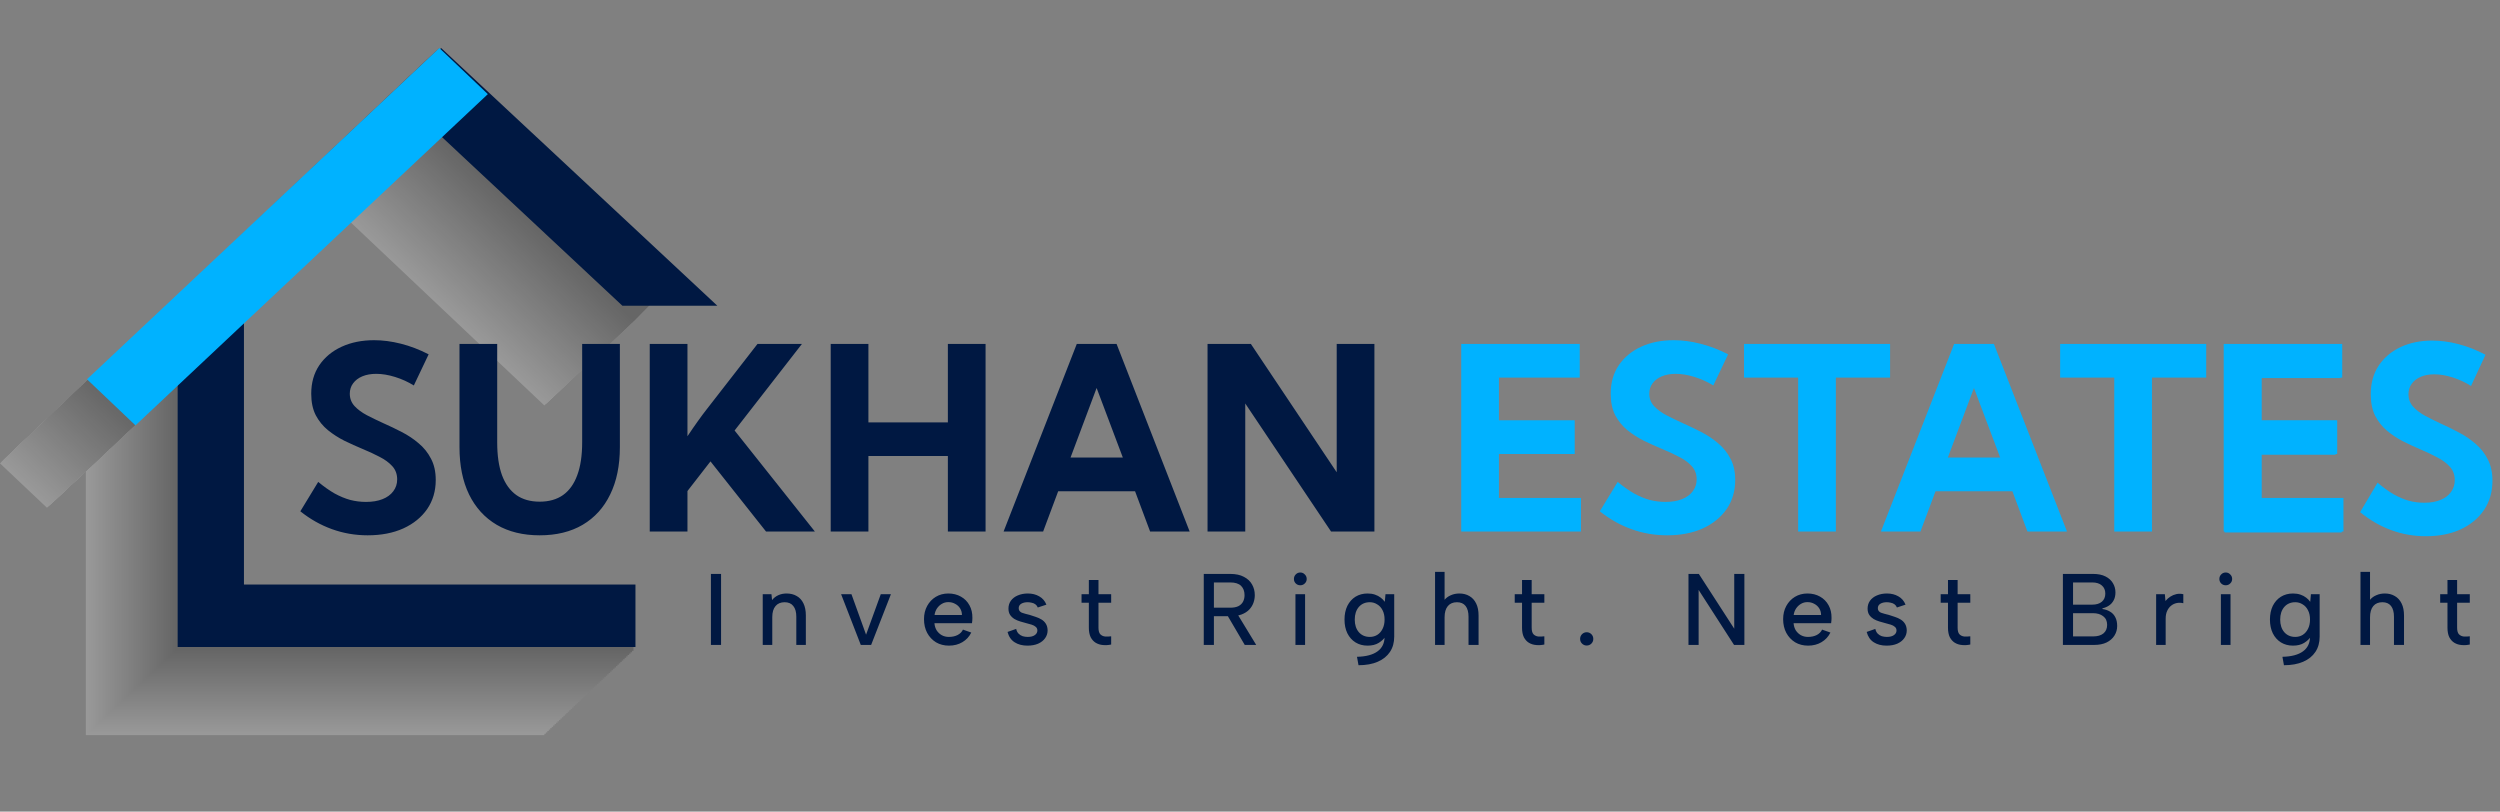 <svg width="345" height="112" viewBox="0 0 345 112" fill="none" xmlns="http://www.w3.org/2000/svg">
<rect x="0" y="0" width="345" height="112" fill="#808080" stroke="none"/>
<g clip-path="url(#clip0_152_468)">
<g opacity="0.2">
<path d="M75.123 101.448V92.781H21.009V56.338L48.268 30.563L75.123 55.956L81.39 49.625L48.268 18.307L0 63.945L6.481 70.073L11.843 65.003V101.448H75.123Z" fill="white"/>
<path d="M75.325 101.257V92.591H21.21V56.147L48.469 30.373L75.325 55.765L81.591 49.434L48.469 18.116L0.202 63.755L6.683 69.883L12.044 64.813V101.257H75.325Z" fill="#FBFBFB"/>
<path d="M75.527 101.067V92.401H21.412V55.956L48.671 30.183L75.527 55.575L81.793 49.243L48.671 17.926L0.403 63.564L6.884 69.692L12.246 64.623V101.067H75.527Z" fill="#F7F7F7"/>
<path d="M75.728 100.876V92.21H21.614V55.766L48.873 29.992L75.728 55.384L81.994 49.053L48.873 17.736L0.605 63.373L7.086 69.501L12.448 64.432V100.876H75.728Z" fill="#F2F2F2"/>
<path d="M75.929 100.685V92.019H21.815V55.575L49.074 29.801L75.929 55.194L82.196 48.862L49.074 17.545L0.806 63.182L7.287 69.311L12.649 64.241V100.685H75.929Z" fill="#EEEEEE"/>
<path d="M76.131 100.495V91.829H22.017V55.384L49.276 29.61L76.131 55.003L82.397 48.671L49.276 17.354L1.008 62.993L7.489 69.121L12.851 64.051V100.495H76.131Z" fill="#EAEAEA"/>
<path d="M76.332 100.304V91.638H22.218V55.194L49.477 29.42L76.332 54.812L82.599 48.481L49.477 17.164L1.209 62.802L7.69 68.93L13.053 63.86V100.304H76.332Z" fill="#E6E6E6"/>
<path d="M76.534 100.114V91.447H22.419V55.003L49.679 29.229L76.534 54.622L82.801 48.291L49.679 16.973L1.411 62.611L7.892 68.739L13.254 63.669V100.114H76.534Z" fill="#E2E2E2"/>
<path d="M76.736 99.923V91.257H22.621V54.812L49.881 29.039L76.736 54.431L83.002 48.1L49.881 16.782L1.613 62.421L8.094 68.549L13.456 63.479V99.923H76.736Z" fill="#DEDEDE"/>
<path d="M76.938 99.733V91.066H22.823V54.622L50.082 28.848L76.938 54.24L83.204 47.909L50.082 16.592L1.814 62.23L8.295 68.358L13.658 63.288V99.733H76.938Z" fill="#D9D9D9"/>
<path d="M77.139 99.542V90.876H23.024V54.432L50.284 28.657L77.139 54.05L83.406 47.719L50.284 16.401L2.016 62.039L8.497 68.168L13.859 63.098V99.542H77.139Z" fill="#D5D5D5"/>
<path d="M77.341 99.352V90.685H23.226V54.241L50.485 28.467L77.341 53.859L83.607 47.528L50.485 16.21L2.218 61.849L8.699 67.977L14.06 62.907V99.352H77.341Z" fill="#D1D1D1"/>
<path d="M77.543 99.16V90.494H23.428V54.05L50.687 28.276L77.543 53.669L83.808 47.337L50.687 16.02L2.419 61.658L8.9 67.786L14.262 62.716V99.16H77.543Z" fill="#CDCDCD"/>
<path d="M77.743 98.97V90.304H23.629V53.86L50.888 28.086L77.743 53.478L84.01 47.147L50.888 15.829L2.621 61.467L9.101 67.595L14.464 62.526V98.97H77.743Z" fill="#C9C9C9"/>
<path d="M77.945 98.779V90.113H23.831V53.669L51.09 27.895L77.945 53.288L84.212 46.956L51.09 15.639L2.822 61.277L9.303 67.405L14.665 62.336V98.779H77.945Z" fill="#C4C4C4"/>
<path d="M78.147 98.588V89.923H24.033V53.478L51.292 27.704L78.147 53.097L84.413 46.765L51.292 15.448L3.023 61.087L9.505 67.215L14.867 62.145V98.588H78.147Z" fill="#C0C0C0"/>
<path d="M78.348 98.398V89.732H24.234V53.288L51.493 27.514L78.348 52.906L84.615 46.575L51.493 15.258L3.225 60.896L9.706 67.024L15.068 61.954V98.398H78.348Z" fill="#BCBCBC"/>
<path d="M78.55 98.208V89.541H24.435V53.097L51.695 27.323L78.55 52.716L84.817 46.385L51.695 15.067L3.427 60.705L9.908 66.833L15.27 61.764V98.208H78.55Z" fill="#B8B8B8"/>
<path d="M78.752 98.018V89.351H24.637V52.906L51.897 27.133L78.752 52.525L85.018 46.194L51.897 14.876L3.628 60.515L10.11 66.643L15.472 61.573V98.018H78.752Z" fill="#B4B4B4"/>
<path d="M78.953 97.826V89.16H24.839V52.716L52.098 26.942L78.953 52.334L85.22 46.003L52.098 14.686L3.83 60.324L10.311 66.452L15.673 61.382V97.826H78.953Z" fill="#B0B0B0"/>
<path d="M79.155 97.636V88.969H25.04V52.526L52.299 26.751L79.155 52.144L85.421 45.813L52.299 14.495L4.032 60.133L10.513 66.261L15.874 61.192V97.636H79.155Z" fill="#ABABAB"/>
<path d="M79.357 97.445V88.779H25.242V52.335L52.501 26.561L79.357 51.953L85.623 45.622L52.501 14.304L4.233 59.943L10.715 66.071L16.076 61.001V97.445H79.357Z" fill="#A7A7A7"/>
<path d="M79.558 97.254V88.589H25.444V52.144L52.703 26.37L79.558 51.763L85.824 45.431L52.703 14.114L4.435 59.752L10.916 65.88L16.278 60.81V97.254H79.558Z" fill="#A3A3A3"/>
<path d="M79.76 97.064V88.398H25.645V51.954L52.904 26.18L79.76 51.572L86.026 45.241L52.904 13.924L4.637 59.561L11.117 65.689L16.48 60.62V97.064H79.76Z" fill="#9F9F9F"/>
<path d="M79.961 96.873V88.207H25.847V51.763L53.106 25.989L79.961 51.382L86.227 45.05L53.106 13.733L4.838 59.371L11.319 65.499L16.681 60.429V96.873H79.961Z" fill="#9B9B9B"/>
<path d="M80.163 96.683V88.017H26.049V51.572L53.307 25.799L80.163 51.191L86.429 44.859L53.307 13.542L5.039 59.181L11.521 65.308L16.883 60.239V96.683H80.163Z" fill="#969696"/>
<path d="M80.364 96.492V87.826H26.25V51.382L53.509 25.608L80.364 51L86.631 44.669L53.509 13.352L5.241 58.99L11.722 65.118L17.084 60.048V96.492H80.364Z" fill="#929292"/>
<path d="M80.566 96.301V87.635H26.451V51.191L53.711 25.417L80.566 50.81L86.832 44.478L53.711 13.161L5.443 58.799L11.924 64.927L17.286 59.858V96.301H80.566Z" fill="#8E8E8E"/>
<path d="M80.768 96.111V87.445H26.653V51L53.913 25.227L80.768 50.619L87.034 44.288L53.913 12.97L5.644 58.609L12.126 64.737L17.488 59.667V96.111H80.768Z" fill="#8A8A8A"/>
<path d="M80.969 95.92V87.254H26.855V50.81L54.114 25.036L80.969 50.428L87.236 44.097L54.114 12.78L5.846 58.418L12.327 64.546L17.689 59.476V95.92H80.969Z" fill="#868686"/>
<path d="M81.171 95.73V87.063H27.056V50.62L54.315 24.845L81.171 50.238L87.437 43.907L54.315 12.589L6.048 58.227L12.529 64.355L17.891 59.285V95.73H81.171Z" fill="#828282"/>
<path d="M81.373 95.54V86.873H27.258V50.429L54.517 24.655L81.373 50.047L87.639 43.716L54.517 12.398L6.249 58.037L12.73 64.165L18.093 59.095V95.54H81.373Z" fill="#7D7D7D"/>
<path d="M81.574 95.348V86.683H27.459V50.238L54.718 24.465L81.574 49.856L87.84 43.525L54.718 12.208L6.451 57.846L12.932 63.974L18.293 58.904V95.348H81.574Z" fill="#797979"/>
<path d="M81.776 95.158V86.492H27.661V50.048L54.92 24.274L81.776 49.666L88.042 43.335L54.92 12.018L6.652 57.655L13.133 63.784L18.495 58.714V95.158H81.776Z" fill="#757575"/>
<path d="M81.977 94.967V86.301H27.863V49.857L55.122 24.083L81.977 49.476L88.243 43.144L55.122 11.827L6.854 57.465L13.335 63.593L18.697 58.523V94.967H81.977Z" fill="#717171"/>
<path d="M82.178 94.776V86.111H28.064V49.666L55.323 23.892L82.178 49.285L88.445 42.953L55.323 11.636L7.055 57.274L13.536 63.403L18.898 58.333V94.776H82.178Z" fill="#6D6D6D"/>
<path d="M82.38 94.586V85.92H28.266V49.476L55.525 23.702L82.38 49.094L88.647 42.763L55.525 11.446L7.257 57.084L13.738 63.212L19.1 58.142V94.586H82.38Z" fill="#696969"/>
<path d="M82.582 94.395V85.729H28.467V49.285L55.727 23.511L82.582 48.904L88.848 42.572L55.727 11.255L7.458 56.893L13.94 63.022L19.302 57.952V94.395H82.582Z" fill="#646464"/>
<path d="M82.783 94.205V85.539H28.669V49.094L55.928 23.32L82.783 48.713L89.05 42.382L55.928 11.064L7.66 56.703L14.141 62.831L19.503 57.761V94.205H82.783Z" fill="#606060"/>
<path d="M82.985 94.014V85.348H28.87V48.904L56.13 23.13L82.985 48.522L89.252 42.191L56.13 10.874L7.862 56.512L14.343 62.64L19.705 57.57V94.014H82.985Z" fill="#5C5C5C"/>
<path d="M83.186 93.824V85.157H29.072V48.714L56.331 22.939L83.186 48.332L89.453 42.001L56.331 10.683L8.063 56.321L14.544 62.45L19.907 57.38V93.824H83.186Z" fill="#585858"/>
<path d="M83.388 93.633V84.967H29.274V48.523L56.533 22.749L83.388 48.141L89.655 41.81L56.533 10.492L8.265 56.131L14.746 62.259L20.108 57.189V93.633H83.388Z" fill="#545454"/>
<path d="M83.59 93.442V84.776H29.475V48.332L56.734 22.558L83.59 47.95L89.856 41.619L56.734 10.302L8.467 55.94L14.948 62.068L20.309 56.998V93.442H83.59Z" fill="#4F4F4F"/>
<path d="M83.791 93.252V84.586H29.677V48.142L56.936 22.368L83.791 47.76L90.057 41.429L56.936 10.111L8.668 55.749L15.149 61.877L20.511 56.808V93.252H83.791Z" fill="#4B4B4B"/>
<path d="M83.993 93.061V84.395H29.879V47.951L57.138 22.177L83.993 47.57L90.259 41.238L57.138 9.921L8.869 55.559L15.351 61.687L20.713 56.617V93.061H83.993Z" fill="#474747"/>
<path d="M84.194 92.871V84.204H30.08V47.76L57.339 21.986L84.194 47.379L90.461 41.047L57.339 9.73L9.071 55.368L15.552 61.496L20.914 56.427V92.871H84.194Z" fill="#434343"/>
<path d="M84.396 92.68V84.014H30.282V47.57L57.541 21.796L84.396 47.188L90.662 40.857L57.541 9.54L9.273 55.178L15.754 61.306L21.116 56.236V92.68H84.396Z" fill="#3F3F3F"/>
<path d="M84.598 92.49V83.824H30.483V47.379L57.743 21.605L84.598 46.998L90.864 40.666L57.743 9.349L9.474 54.987L15.956 61.115L21.318 56.045V92.49H84.598Z" fill="#3B3B3B"/>
<path d="M84.799 92.299V83.632H30.684V47.188L57.944 21.415L84.799 46.807L91.066 40.476L57.944 9.158L9.676 54.797L16.157 60.925L21.519 55.855V92.299H84.799Z" fill="#363636"/>
<path d="M85.001 92.108V83.442H30.886V46.998L58.146 21.224L85.001 46.616L91.267 40.285L58.146 8.968L9.878 54.606L16.359 60.734L21.721 55.664V92.108H85.001Z" fill="#323232"/>
<path d="M85.203 91.918V83.251H31.088V46.808L58.347 21.033L85.203 46.426L91.469 40.094L58.347 8.777L10.079 54.415L16.561 60.544L21.923 55.474V91.918H85.203Z" fill="#2E2E2E"/>
<path d="M85.404 91.728V83.061H31.289V46.617L58.548 20.843L85.404 46.235L91.671 39.904L58.548 8.586L10.281 54.225L16.762 60.353L22.124 55.283V91.728H85.404Z" fill="#2A2A2A"/>
<path d="M85.606 91.536V82.87H31.491V46.426L58.75 20.652L85.606 46.044L91.872 39.713L58.75 8.396L10.483 54.034L16.964 60.162L22.325 55.092V91.536H85.606Z" fill="#262626"/>
<path d="M85.807 91.346V82.68H31.693V46.236L58.952 20.462L85.807 45.854L92.073 39.523L58.952 8.205L10.684 53.843L17.165 59.971L22.527 54.902V91.346H85.807Z" fill="#212121"/>
<path d="M86.008 91.156V82.489H31.894V46.045L59.153 20.271L86.008 45.663L92.275 39.332L59.153 8.015L10.886 53.653L17.366 59.781L22.729 54.712V91.156H86.008Z" fill="#1D1D1D"/>
<path d="M86.21 90.964V82.299H32.096V45.854L59.355 20.081L86.21 45.473L92.477 39.141L59.355 7.824L11.087 53.462L17.568 59.59L22.93 54.521V90.964H86.21Z" fill="#191919"/>
<path d="M86.412 90.774V82.108H32.297V45.664L59.556 19.89L86.412 45.282L92.678 38.951L59.556 7.634L11.288 53.272L17.77 59.4L23.132 54.33V90.774H86.412Z" fill="#151515"/>
<path d="M86.614 90.584V81.917H32.499V45.473L59.758 19.699L86.614 45.092L92.88 38.761L59.758 7.443L11.49 53.081L17.971 59.209L23.334 54.139V90.584H86.614Z" fill="#111111"/>
<path d="M86.815 90.393V81.727H32.7V45.282L59.96 19.509L86.815 44.901L93.082 38.57L59.96 7.252L11.692 52.891L18.173 59.019L23.535 53.949V90.393H86.815Z" fill="#0D0D0D"/>
<path d="M87.017 90.203V81.536H32.902V45.092L60.161 19.318L87.017 44.71L93.283 38.379L60.161 7.062L11.893 52.7L18.375 58.828L23.737 53.758V90.203H87.017Z" fill="#080808"/>
<path d="M87.219 90.012V81.345H33.104V44.902L60.363 19.127L87.219 44.52L93.485 38.188L60.363 6.871L12.095 52.509L18.576 58.637L23.939 53.568V90.012H87.219Z" fill="#040404"/>
<path d="M87.42 89.821V81.155H33.306V44.711L60.565 18.936L87.42 44.329L93.687 37.998L60.565 6.68L12.297 52.319L18.778 58.447L24.14 53.377V89.821H87.42Z" fill="black"/>
</g>
<path d="M87.693 89.284V80.668H33.666V44.438L60.881 18.814L85.885 42.189H98.989L60.881 6.63L12.691 52.001L19.162 58.093L24.515 53.053V89.284H87.693Z" fill="#001842"/>
<path d="M41.446 70.559L43.913 66.503C44.69 67.147 45.439 67.677 46.16 68.091C46.892 68.493 47.613 68.793 48.322 68.988C49.032 69.172 49.758 69.264 50.502 69.264C51.38 69.264 52.141 69.138 52.783 68.885C53.425 68.632 53.92 68.269 54.27 67.797C54.63 67.326 54.81 66.779 54.81 66.157C54.81 65.433 54.585 64.823 54.134 64.328C53.684 63.833 53.093 63.402 52.36 63.033C51.639 62.653 50.857 62.291 50.012 61.946C49.19 61.601 48.362 61.227 47.528 60.824C46.706 60.41 45.946 59.921 45.248 59.357C44.56 58.793 44.003 58.108 43.575 57.303C43.158 56.486 42.95 55.496 42.95 54.334C42.95 52.815 43.321 51.504 44.065 50.399C44.819 49.294 45.85 48.443 47.157 47.844C48.463 47.246 49.956 46.947 51.634 46.947C52.817 46.947 54.044 47.108 55.317 47.43C56.601 47.752 57.88 48.241 59.152 48.897L57.108 53.195C56.308 52.7 55.447 52.309 54.523 52.021C53.599 51.734 52.732 51.59 51.921 51.59C51.189 51.59 50.547 51.705 49.995 51.935C49.454 52.165 49.032 52.487 48.728 52.901C48.424 53.304 48.272 53.782 48.272 54.334C48.272 54.99 48.491 55.56 48.931 56.043C49.37 56.515 49.939 56.935 50.637 57.303C51.347 57.671 52.107 58.039 52.918 58.408C53.752 58.776 54.591 59.179 55.435 59.616C56.291 60.053 57.069 60.571 57.767 61.169C58.477 61.756 59.045 62.464 59.473 63.292C59.913 64.109 60.132 65.093 60.132 66.244C60.132 67.763 59.738 69.097 58.95 70.248C58.161 71.387 57.063 72.279 55.655 72.924C54.247 73.556 52.608 73.873 50.739 73.873C49.026 73.873 47.388 73.591 45.822 73.027C44.256 72.463 42.798 71.641 41.446 70.559ZM85.543 47.465V61.705C85.543 64.236 85.098 66.411 84.208 68.229C83.33 70.047 82.063 71.445 80.407 72.423C78.762 73.39 76.785 73.873 74.477 73.873C72.178 73.873 70.202 73.39 68.546 72.423C66.89 71.445 65.618 70.047 64.728 68.229C63.849 66.411 63.41 64.236 63.41 61.705V47.465H68.614V61.049C68.614 62.855 68.834 64.362 69.273 65.571C69.723 66.779 70.382 67.694 71.25 68.315C72.117 68.925 73.193 69.23 74.477 69.23C75.76 69.23 76.836 68.925 77.703 68.315C78.571 67.694 79.224 66.779 79.663 65.571C80.114 64.362 80.339 62.855 80.339 61.049V47.465H85.543ZM94.869 73.355H89.665V47.465H94.869V60.203C95.376 59.443 95.86 58.741 96.322 58.097C96.784 57.453 97.178 56.923 97.505 56.509L104.533 47.465H110.666L101.374 59.409L112.457 73.355H105.716L98.046 63.672L94.869 67.763V73.355ZM119.841 73.355H114.637V47.465H119.841V58.287H130.806V47.465H136.009V73.355H130.806V62.93H119.841V73.355ZM143.95 73.355H138.493L148.596 47.465H154.087L164.174 73.355H158.717L156.639 67.797H146.028L143.95 73.355ZM147.735 63.137H154.949L151.333 53.54L147.735 63.137ZM189.669 73.355H183.688L171.845 55.681V73.355H166.641V47.465H172.622L184.465 65.174V47.465H189.669V73.355Z" fill="#001842"/>
<path d="M201.648 73.355V47.465H218.003V52.108H206.852V57.993H217.31V62.653H206.852V68.712H218.171V73.355H201.648ZM220.773 70.559L223.24 66.503C224.017 67.147 224.766 67.677 225.487 68.091C226.219 68.493 226.94 68.793 227.65 68.988C228.359 69.172 229.086 69.264 229.829 69.264C230.708 69.264 231.468 69.138 232.11 68.885C232.752 68.632 233.248 68.269 233.597 67.797C233.958 67.326 234.138 66.779 234.138 66.157C234.138 65.433 233.912 64.823 233.462 64.328C233.011 63.833 232.42 63.402 231.688 63.033C230.967 62.653 230.184 62.291 229.339 61.946C228.517 61.601 227.689 61.227 226.856 60.824C226.034 60.41 225.273 59.921 224.575 59.357C223.888 58.793 223.33 58.108 222.902 57.303C222.485 56.486 222.277 55.496 222.277 54.334C222.277 52.815 222.649 51.504 223.392 50.399C224.147 49.294 225.178 48.443 226.484 47.844C227.791 47.246 229.283 46.947 230.962 46.947C232.144 46.947 233.372 47.108 234.644 47.43C235.929 47.752 237.207 48.241 238.48 48.897L236.435 53.195C235.636 52.7 234.774 52.309 233.85 52.021C232.927 51.734 232.059 51.59 231.249 51.59C230.516 51.59 229.875 51.705 229.323 51.935C228.782 52.165 228.359 52.487 228.056 52.901C227.751 53.304 227.599 53.782 227.599 54.334C227.599 54.99 227.819 55.56 228.258 56.043C228.698 56.515 229.266 56.935 229.965 57.303C230.674 57.671 231.435 58.039 232.245 58.408C233.079 58.776 233.918 59.179 234.763 59.616C235.619 60.053 236.396 60.571 237.094 61.169C237.804 61.756 238.373 62.464 238.801 63.292C239.24 64.109 239.46 65.093 239.46 66.244C239.46 67.763 239.066 69.097 238.277 70.248C237.489 71.387 236.39 72.279 234.983 72.924C233.575 73.556 231.936 73.873 230.066 73.873C228.354 73.873 226.715 73.591 225.149 73.027C223.584 72.463 222.125 71.641 220.773 70.559ZM253.348 73.355H248.144V52.108H240.676V47.465H260.832V52.108H253.348V73.355ZM265.022 73.355H259.565L269.668 47.465H275.16L285.246 73.355H279.789L277.711 67.797H267.101L265.022 73.355ZM268.807 63.137H276.021L272.405 53.54L268.807 63.137ZM296.971 73.355H291.768V52.108H284.3V47.465H304.456V52.108H296.971V73.355ZM306.872 73.355V47.465H323.227V52.108H312.076V57.993H322.534V62.653H312.076V68.712H323.396V73.355H306.872Z" fill="#00B2FF"/>
<path d="M60.633 6.63L12.004 52.341L18.693 58.702L67.322 12.991L60.633 6.63Z" fill="#00B2FF"/>
<path d="M98.106 79.2H99.506V89H98.106V79.2ZM105.257 82H106.461L106.545 82.812C106.769 82.523 107.054 82.299 107.399 82.14C107.745 81.981 108.127 81.902 108.547 81.902C109.089 81.902 109.555 82.019 109.947 82.252C110.349 82.476 110.657 82.812 110.871 83.26C111.095 83.708 111.207 84.268 111.207 84.94V89H109.891V85.108C109.891 84.455 109.751 83.96 109.471 83.624C109.201 83.279 108.804 83.106 108.281 83.106C107.74 83.106 107.32 83.283 107.021 83.638C106.723 83.983 106.573 84.497 106.573 85.178V89H105.257V82ZM117.501 82L119.517 87.586L121.547 82H122.947L120.217 89H118.789L116.073 82H117.501ZM130.956 89.098C130.284 89.098 129.687 88.944 129.164 88.636C128.651 88.319 128.245 87.885 127.946 87.334C127.657 86.783 127.512 86.153 127.512 85.444C127.512 84.763 127.657 84.156 127.946 83.624C128.236 83.092 128.632 82.672 129.136 82.364C129.65 82.056 130.228 81.902 130.872 81.902C131.526 81.902 132.104 82.047 132.608 82.336C133.112 82.616 133.504 83.013 133.784 83.526C134.064 84.03 134.2 84.613 134.19 85.276C134.19 85.388 134.186 85.505 134.176 85.626C134.167 85.738 134.153 85.864 134.134 86.004H128.954C128.982 86.377 129.085 86.709 129.262 86.998C129.449 87.278 129.682 87.497 129.962 87.656C130.252 87.815 130.578 87.894 130.942 87.894C131.409 87.894 131.815 87.805 132.16 87.628C132.506 87.441 132.748 87.194 132.888 86.886L134.036 87.292C133.756 87.861 133.346 88.305 132.804 88.622C132.272 88.939 131.656 89.098 130.956 89.098ZM132.748 84.87C132.748 84.534 132.664 84.231 132.496 83.96C132.328 83.689 132.1 83.479 131.81 83.33C131.53 83.171 131.213 83.092 130.858 83.092C130.541 83.092 130.247 83.171 129.976 83.33C129.715 83.479 129.491 83.689 129.304 83.96C129.127 84.221 129.015 84.525 128.968 84.87H132.748ZM140.231 86.788C140.296 87.068 140.408 87.287 140.567 87.446C140.726 87.605 140.912 87.721 141.127 87.796C141.351 87.861 141.584 87.894 141.827 87.894C142.247 87.894 142.574 87.81 142.807 87.642C143.04 87.474 143.157 87.264 143.157 87.012C143.157 86.797 143.082 86.629 142.933 86.508C142.793 86.377 142.602 86.275 142.359 86.2C142.126 86.125 141.874 86.055 141.603 85.99C141.36 85.925 141.094 85.85 140.805 85.766C140.525 85.682 140.259 85.57 140.007 85.43C139.764 85.281 139.564 85.094 139.405 84.87C139.246 84.637 139.167 84.343 139.167 83.988C139.167 83.568 139.279 83.204 139.503 82.896C139.736 82.579 140.054 82.336 140.455 82.168C140.866 81.991 141.328 81.902 141.841 81.902C142.438 81.902 142.961 82.033 143.409 82.294C143.866 82.546 144.198 82.929 144.403 83.442L143.213 83.834C143.148 83.657 143.04 83.512 142.891 83.4C142.742 83.288 142.569 83.213 142.373 83.176C142.186 83.129 142 83.106 141.813 83.106C141.458 83.106 141.164 83.176 140.931 83.316C140.698 83.456 140.581 83.661 140.581 83.932C140.581 84.081 140.618 84.207 140.693 84.31C140.768 84.403 140.87 84.483 141.001 84.548C141.141 84.604 141.304 84.655 141.491 84.702C141.678 84.749 141.878 84.8 142.093 84.856C142.373 84.94 142.658 85.033 142.947 85.136C143.236 85.229 143.502 85.351 143.745 85.5C143.988 85.649 144.184 85.845 144.333 86.088C144.482 86.331 144.562 86.629 144.571 86.984C144.571 87.395 144.454 87.759 144.221 88.076C143.997 88.393 143.675 88.645 143.255 88.832C142.844 89.009 142.354 89.098 141.785 89.098C141.094 89.098 140.506 88.944 140.021 88.636C139.536 88.328 139.209 87.852 139.041 87.208L140.231 86.788ZM150.261 82V80.04H151.591V82H153.341V83.176H151.591V86.62C151.591 87.049 151.675 87.353 151.843 87.53C152.021 87.707 152.24 87.81 152.501 87.838C152.772 87.857 153.052 87.847 153.341 87.81V88.944C152.959 89.028 152.581 89.051 152.207 89.014C151.843 88.986 151.512 88.883 151.213 88.706C150.924 88.529 150.691 88.272 150.513 87.936C150.345 87.591 150.261 87.152 150.261 86.62V83.176H149.253V82H150.261ZM171.747 82.126C171.747 81.594 171.589 81.169 171.271 80.852C170.954 80.535 170.45 80.376 169.759 80.376H167.519V83.862H169.773C170.231 83.862 170.604 83.792 170.893 83.652C171.183 83.503 171.397 83.297 171.537 83.036C171.677 82.775 171.747 82.471 171.747 82.126ZM169.759 79.2C170.534 79.2 171.169 79.335 171.663 79.606C172.167 79.867 172.541 80.217 172.783 80.656C173.035 81.095 173.161 81.585 173.161 82.126C173.161 82.481 173.101 82.831 172.979 83.176C172.858 83.521 172.662 83.839 172.391 84.128C172.121 84.408 171.766 84.632 171.327 84.8C170.898 84.959 170.38 85.038 169.773 85.038H167.519V89H166.119V79.2H169.759ZM170.655 84.562L173.357 89H171.775L169.171 84.562H170.655ZM178.772 82H180.102V89H178.772V82ZM179.444 80.768C179.192 80.768 178.982 80.684 178.814 80.516C178.646 80.348 178.562 80.143 178.562 79.9C178.562 79.648 178.646 79.438 178.814 79.27C178.982 79.093 179.192 79.004 179.444 79.004C179.686 79.004 179.892 79.093 180.06 79.27C180.237 79.438 180.326 79.648 180.326 79.9C180.326 80.143 180.237 80.348 180.06 80.516C179.892 80.684 179.686 80.768 179.444 80.768ZM191.198 82H192.402V87.852C192.402 88.673 192.206 89.378 191.814 89.966C191.422 90.554 190.857 91.007 190.12 91.324C189.392 91.641 188.51 91.8 187.474 91.8L187.264 90.638C188.514 90.61 189.462 90.358 190.106 89.882C190.75 89.415 191.072 88.739 191.072 87.852V87.782L191.226 87.796C191.002 88.151 190.68 88.459 190.26 88.72C189.849 88.972 189.336 89.098 188.72 89.098C188.094 89.098 187.539 88.949 187.054 88.65C186.578 88.351 186.204 87.931 185.934 87.39C185.672 86.849 185.542 86.219 185.542 85.5C185.542 84.781 185.672 84.151 185.934 83.61C186.204 83.069 186.578 82.649 187.054 82.35C187.539 82.051 188.094 81.902 188.72 81.902C189.102 81.902 189.443 81.953 189.742 82.056C190.05 82.159 190.316 82.299 190.54 82.476C190.764 82.644 190.95 82.835 191.1 83.05L191.198 82ZM186.956 85.5C186.956 86.219 187.142 86.797 187.516 87.236C187.898 87.675 188.407 87.894 189.042 87.894C189.415 87.894 189.756 87.801 190.064 87.614C190.372 87.418 190.614 87.143 190.792 86.788C190.978 86.424 191.072 85.995 191.072 85.5C191.072 84.996 190.978 84.567 190.792 84.212C190.614 83.857 190.367 83.587 190.05 83.4C189.742 83.204 189.406 83.106 189.042 83.106C188.407 83.106 187.898 83.325 187.516 83.764C187.142 84.203 186.956 84.781 186.956 85.5ZM198.037 78.92H199.353V82.77C199.577 82.499 199.866 82.289 200.221 82.14C200.576 81.981 200.968 81.902 201.397 81.902C201.92 81.902 202.377 82.019 202.769 82.252C203.17 82.476 203.483 82.817 203.707 83.274C203.931 83.722 204.043 84.282 204.043 84.954V89H202.657V85.122C202.657 84.469 202.522 83.969 202.251 83.624C201.98 83.279 201.584 83.106 201.061 83.106C200.52 83.106 200.1 83.283 199.801 83.638C199.502 83.993 199.353 84.511 199.353 85.192V89H198.037V78.92ZM210.041 82V80.04H211.371V82H213.121V83.176H211.371V86.62C211.371 87.049 211.455 87.353 211.623 87.53C211.8 87.707 212.02 87.81 212.281 87.838C212.552 87.857 212.832 87.847 213.121 87.81V88.944C212.738 89.028 212.36 89.051 211.987 89.014C211.623 88.986 211.292 88.883 210.993 88.706C210.704 88.529 210.47 88.272 210.293 87.936C210.125 87.591 210.041 87.152 210.041 86.62V83.176H209.033V82H210.041ZM218.965 89.084C218.713 89.084 218.498 88.995 218.321 88.818C218.143 88.641 218.055 88.426 218.055 88.174C218.055 87.913 218.143 87.693 218.321 87.516C218.498 87.339 218.713 87.25 218.965 87.25C219.217 87.25 219.431 87.339 219.609 87.516C219.786 87.693 219.875 87.913 219.875 88.174C219.875 88.426 219.786 88.641 219.609 88.818C219.431 88.995 219.217 89.084 218.965 89.084ZM240.725 79.2V89H239.297L234.411 81.412V89H233.011V79.2H234.439L239.325 86.76V79.2H240.725ZM249.517 89.098C248.845 89.098 248.248 88.944 247.725 88.636C247.212 88.319 246.806 87.885 246.507 87.334C246.218 86.783 246.073 86.153 246.073 85.444C246.073 84.763 246.218 84.156 246.507 83.624C246.796 83.092 247.193 82.672 247.697 82.364C248.21 82.056 248.789 81.902 249.433 81.902C250.086 81.902 250.665 82.047 251.169 82.336C251.673 82.616 252.065 83.013 252.345 83.526C252.625 84.03 252.76 84.613 252.751 85.276C252.751 85.388 252.746 85.505 252.737 85.626C252.728 85.738 252.714 85.864 252.695 86.004H247.515C247.543 86.377 247.646 86.709 247.823 86.998C248.01 87.278 248.243 87.497 248.523 87.656C248.812 87.815 249.139 87.894 249.503 87.894C249.97 87.894 250.376 87.805 250.721 87.628C251.066 87.441 251.309 87.194 251.449 86.886L252.597 87.292C252.317 87.861 251.906 88.305 251.365 88.622C250.833 88.939 250.217 89.098 249.517 89.098ZM251.309 84.87C251.309 84.534 251.225 84.231 251.057 83.96C250.889 83.689 250.66 83.479 250.371 83.33C250.091 83.171 249.774 83.092 249.419 83.092C249.102 83.092 248.808 83.171 248.537 83.33C248.276 83.479 248.052 83.689 247.865 83.96C247.688 84.221 247.576 84.525 247.529 84.87H251.309ZM258.792 86.788C258.857 87.068 258.969 87.287 259.128 87.446C259.286 87.605 259.473 87.721 259.688 87.796C259.912 87.861 260.145 87.894 260.388 87.894C260.808 87.894 261.134 87.81 261.368 87.642C261.601 87.474 261.718 87.264 261.718 87.012C261.718 86.797 261.643 86.629 261.494 86.508C261.354 86.377 261.162 86.275 260.92 86.2C260.686 86.125 260.434 86.055 260.164 85.99C259.921 85.925 259.655 85.85 259.366 85.766C259.086 85.682 258.82 85.57 258.568 85.43C258.325 85.281 258.124 85.094 257.966 84.87C257.807 84.637 257.728 84.343 257.728 83.988C257.728 83.568 257.84 83.204 258.064 82.896C258.297 82.579 258.614 82.336 259.016 82.168C259.426 81.991 259.888 81.902 260.402 81.902C260.999 81.902 261.522 82.033 261.97 82.294C262.427 82.546 262.758 82.929 262.964 83.442L261.774 83.834C261.708 83.657 261.601 83.512 261.452 83.4C261.302 83.288 261.13 83.213 260.934 83.176C260.747 83.129 260.56 83.106 260.374 83.106C260.019 83.106 259.725 83.176 259.492 83.316C259.258 83.456 259.142 83.661 259.142 83.932C259.142 84.081 259.179 84.207 259.254 84.31C259.328 84.403 259.431 84.483 259.562 84.548C259.702 84.604 259.865 84.655 260.052 84.702C260.238 84.749 260.439 84.8 260.654 84.856C260.934 84.94 261.218 85.033 261.508 85.136C261.797 85.229 262.063 85.351 262.306 85.5C262.548 85.649 262.744 85.845 262.894 86.088C263.043 86.331 263.122 86.629 263.132 86.984C263.132 87.395 263.015 87.759 262.782 88.076C262.558 88.393 262.236 88.645 261.816 88.832C261.405 89.009 260.915 89.098 260.346 89.098C259.655 89.098 259.067 88.944 258.582 88.636C258.096 88.328 257.77 87.852 257.602 87.208L258.792 86.788ZM268.822 82V80.04H270.152V82H271.902V83.176H270.152V86.62C270.152 87.049 270.236 87.353 270.404 87.53C270.582 87.707 270.801 87.81 271.062 87.838C271.333 87.857 271.613 87.847 271.902 87.81V88.944C271.52 89.028 271.142 89.051 270.768 89.014C270.404 88.986 270.073 88.883 269.774 88.706C269.485 88.529 269.252 88.272 269.074 87.936C268.906 87.591 268.822 87.152 268.822 86.62V83.176H267.814V82H268.822ZM290.532 81.916C290.532 81.44 290.373 81.067 290.056 80.796C289.748 80.516 289.3 80.376 288.712 80.376H286.08V83.442H288.726C289.295 83.442 289.739 83.307 290.056 83.036C290.373 82.765 290.532 82.392 290.532 81.916ZM284.68 89V79.2H288.838C289.529 79.2 290.103 79.317 290.56 79.55C291.017 79.783 291.358 80.091 291.582 80.474C291.815 80.857 291.932 81.281 291.932 81.748C291.932 82.187 291.848 82.555 291.68 82.854C291.521 83.153 291.307 83.391 291.036 83.568C290.775 83.745 290.476 83.871 290.14 83.946V84.044C290.541 84.1 290.891 84.221 291.19 84.408C291.498 84.585 291.736 84.837 291.904 85.164C292.081 85.491 292.17 85.897 292.17 86.382C292.17 86.867 292.044 87.311 291.792 87.712C291.54 88.113 291.176 88.431 290.7 88.664C290.233 88.888 289.664 89 288.992 89H284.68ZM286.08 87.824H288.866C289.463 87.824 289.93 87.689 290.266 87.418C290.611 87.138 290.784 86.741 290.784 86.228C290.784 85.705 290.602 85.309 290.238 85.038C289.883 84.758 289.412 84.618 288.824 84.618H286.08V87.824ZM297.546 82H298.75L298.834 82.938C299.03 82.695 299.254 82.495 299.506 82.336C299.768 82.168 300.048 82.051 300.346 81.986C300.654 81.921 300.972 81.925 301.298 82V83.246C300.99 83.171 300.692 83.162 300.402 83.218C300.113 83.274 299.852 83.395 299.618 83.582C299.394 83.759 299.212 83.997 299.072 84.296C298.932 84.595 298.862 84.954 298.862 85.374V89H297.546V82ZM306.482 82H307.812V89H306.482V82ZM307.154 80.768C306.902 80.768 306.692 80.684 306.524 80.516C306.356 80.348 306.272 80.143 306.272 79.9C306.272 79.648 306.356 79.438 306.524 79.27C306.692 79.093 306.902 79.004 307.154 79.004C307.397 79.004 307.602 79.093 307.77 79.27C307.948 79.438 308.036 79.648 308.036 79.9C308.036 80.143 307.948 80.348 307.77 80.516C307.602 80.684 307.397 80.768 307.154 80.768ZM318.908 82H320.112V87.852C320.112 88.673 319.916 89.378 319.524 89.966C319.132 90.554 318.568 91.007 317.83 91.324C317.102 91.641 316.22 91.8 315.184 91.8L314.974 90.638C316.225 90.61 317.172 90.358 317.816 89.882C318.46 89.415 318.782 88.739 318.782 87.852V87.782L318.936 87.796C318.712 88.151 318.39 88.459 317.97 88.72C317.56 88.972 317.046 89.098 316.43 89.098C315.805 89.098 315.25 88.949 314.764 88.65C314.288 88.351 313.915 87.931 313.644 87.39C313.383 86.849 313.252 86.219 313.252 85.5C313.252 84.781 313.383 84.151 313.644 83.61C313.915 83.069 314.288 82.649 314.764 82.35C315.25 82.051 315.805 81.902 316.43 81.902C316.813 81.902 317.154 81.953 317.452 82.056C317.76 82.159 318.026 82.299 318.25 82.476C318.474 82.644 318.661 82.835 318.81 83.05L318.908 82ZM314.666 85.5C314.666 86.219 314.853 86.797 315.226 87.236C315.609 87.675 316.118 87.894 316.752 87.894C317.126 87.894 317.466 87.801 317.774 87.614C318.082 87.418 318.325 87.143 318.502 86.788C318.689 86.424 318.782 85.995 318.782 85.5C318.782 84.996 318.689 84.567 318.502 84.212C318.325 83.857 318.078 83.587 317.76 83.4C317.452 83.204 317.116 83.106 316.752 83.106C316.118 83.106 315.609 83.325 315.226 83.764C314.853 84.203 314.666 84.781 314.666 85.5ZM325.748 78.92H327.064V82.77C327.288 82.499 327.577 82.289 327.932 82.14C328.286 81.981 328.678 81.902 329.108 81.902C329.63 81.902 330.088 82.019 330.48 82.252C330.881 82.476 331.194 82.817 331.418 83.274C331.642 83.722 331.754 84.282 331.754 84.954V89H330.368V85.122C330.368 84.469 330.232 83.969 329.962 83.624C329.691 83.279 329.294 83.106 328.772 83.106C328.23 83.106 327.81 83.283 327.512 83.638C327.213 83.993 327.064 84.511 327.064 85.192V89H325.748V78.92ZM337.752 82V80.04H339.082V82H340.832V83.176H339.082V86.62C339.082 87.049 339.166 87.353 339.334 87.53C339.511 87.707 339.73 87.81 339.992 87.838C340.262 87.857 340.542 87.847 340.832 87.81V88.944C340.449 89.028 340.071 89.051 339.698 89.014C339.334 88.986 339.002 88.883 338.704 88.706C338.414 88.529 338.181 88.272 338.004 87.936C337.836 87.591 337.752 87.152 337.752 86.62V83.176H336.744V82H337.752Z" fill="#001842"/>
<path d="M307 73.481V47.519H322.986V52.175H312.087V58.077H322.309V62.75H312.087V68.825H323.151V73.481H307ZM325.694 70.677L328.105 66.61C328.865 67.255 329.596 67.787 330.301 68.202C331.017 68.606 331.721 68.906 332.415 69.102C333.108 69.286 333.819 69.379 334.545 69.379C335.404 69.379 336.147 69.251 336.774 68.998C337.402 68.744 337.886 68.381 338.228 67.908C338.58 67.435 338.757 66.886 338.757 66.263C338.757 65.536 338.536 64.925 338.096 64.428C337.656 63.933 337.078 63.5 336.362 63.13C335.657 62.75 334.892 62.387 334.067 62.04C333.263 61.694 332.454 61.319 331.639 60.915C330.835 60.5 330.092 60.01 329.41 59.444C328.738 58.879 328.193 58.192 327.775 57.385C327.367 56.565 327.164 55.573 327.164 54.408C327.164 52.885 327.527 51.569 328.253 50.462C328.991 49.354 329.999 48.5 331.276 47.9C332.553 47.3 334.011 47 335.652 47C336.808 47 338.008 47.161 339.252 47.485C340.507 47.808 341.757 48.298 343 48.956L341.002 53.265C340.221 52.769 339.379 52.377 338.475 52.088C337.573 51.8 336.725 51.656 335.932 51.656C335.217 51.656 334.59 51.771 334.05 52.002C333.521 52.233 333.108 52.556 332.812 52.971C332.514 53.375 332.366 53.854 332.366 54.408C332.366 55.065 332.58 55.636 333.009 56.121C333.439 56.594 333.995 57.015 334.678 57.385C335.371 57.754 336.114 58.123 336.907 58.492C337.721 58.861 338.542 59.265 339.368 59.704C340.204 60.142 340.964 60.661 341.646 61.261C342.34 61.85 342.896 62.56 343.314 63.39C343.744 64.21 343.958 65.196 343.958 66.35C343.958 67.873 343.573 69.211 342.802 70.365C342.032 71.507 340.958 72.402 339.582 73.048C338.206 73.682 336.604 74 334.777 74C333.103 74 331.501 73.717 329.971 73.152C328.441 72.586 327.015 71.761 325.694 70.677ZM357.533 73.481H352.446V52.175H345.147V47.519H364.849V52.175H357.533V73.481ZM368.944 73.481H363.61L373.485 47.519H378.853L388.711 73.481H383.377L381.346 67.908H370.975L368.944 73.481ZM372.643 63.234H379.695L376.16 53.611L372.643 63.234ZM400.172 73.481H395.086V52.175H387.787V47.519H407.488V52.175H400.172V73.481ZM409.849 73.481V47.519H425.835V52.175H414.935V58.077H425.158V62.75H414.935V68.825H426V73.481H409.849Z" fill="#00B2FF"/>
</g>
<defs>
<clipPath id="clip0_152_468">
<rect width="345" height="112" fill="white"/>
</clipPath>
</defs>
</svg>
